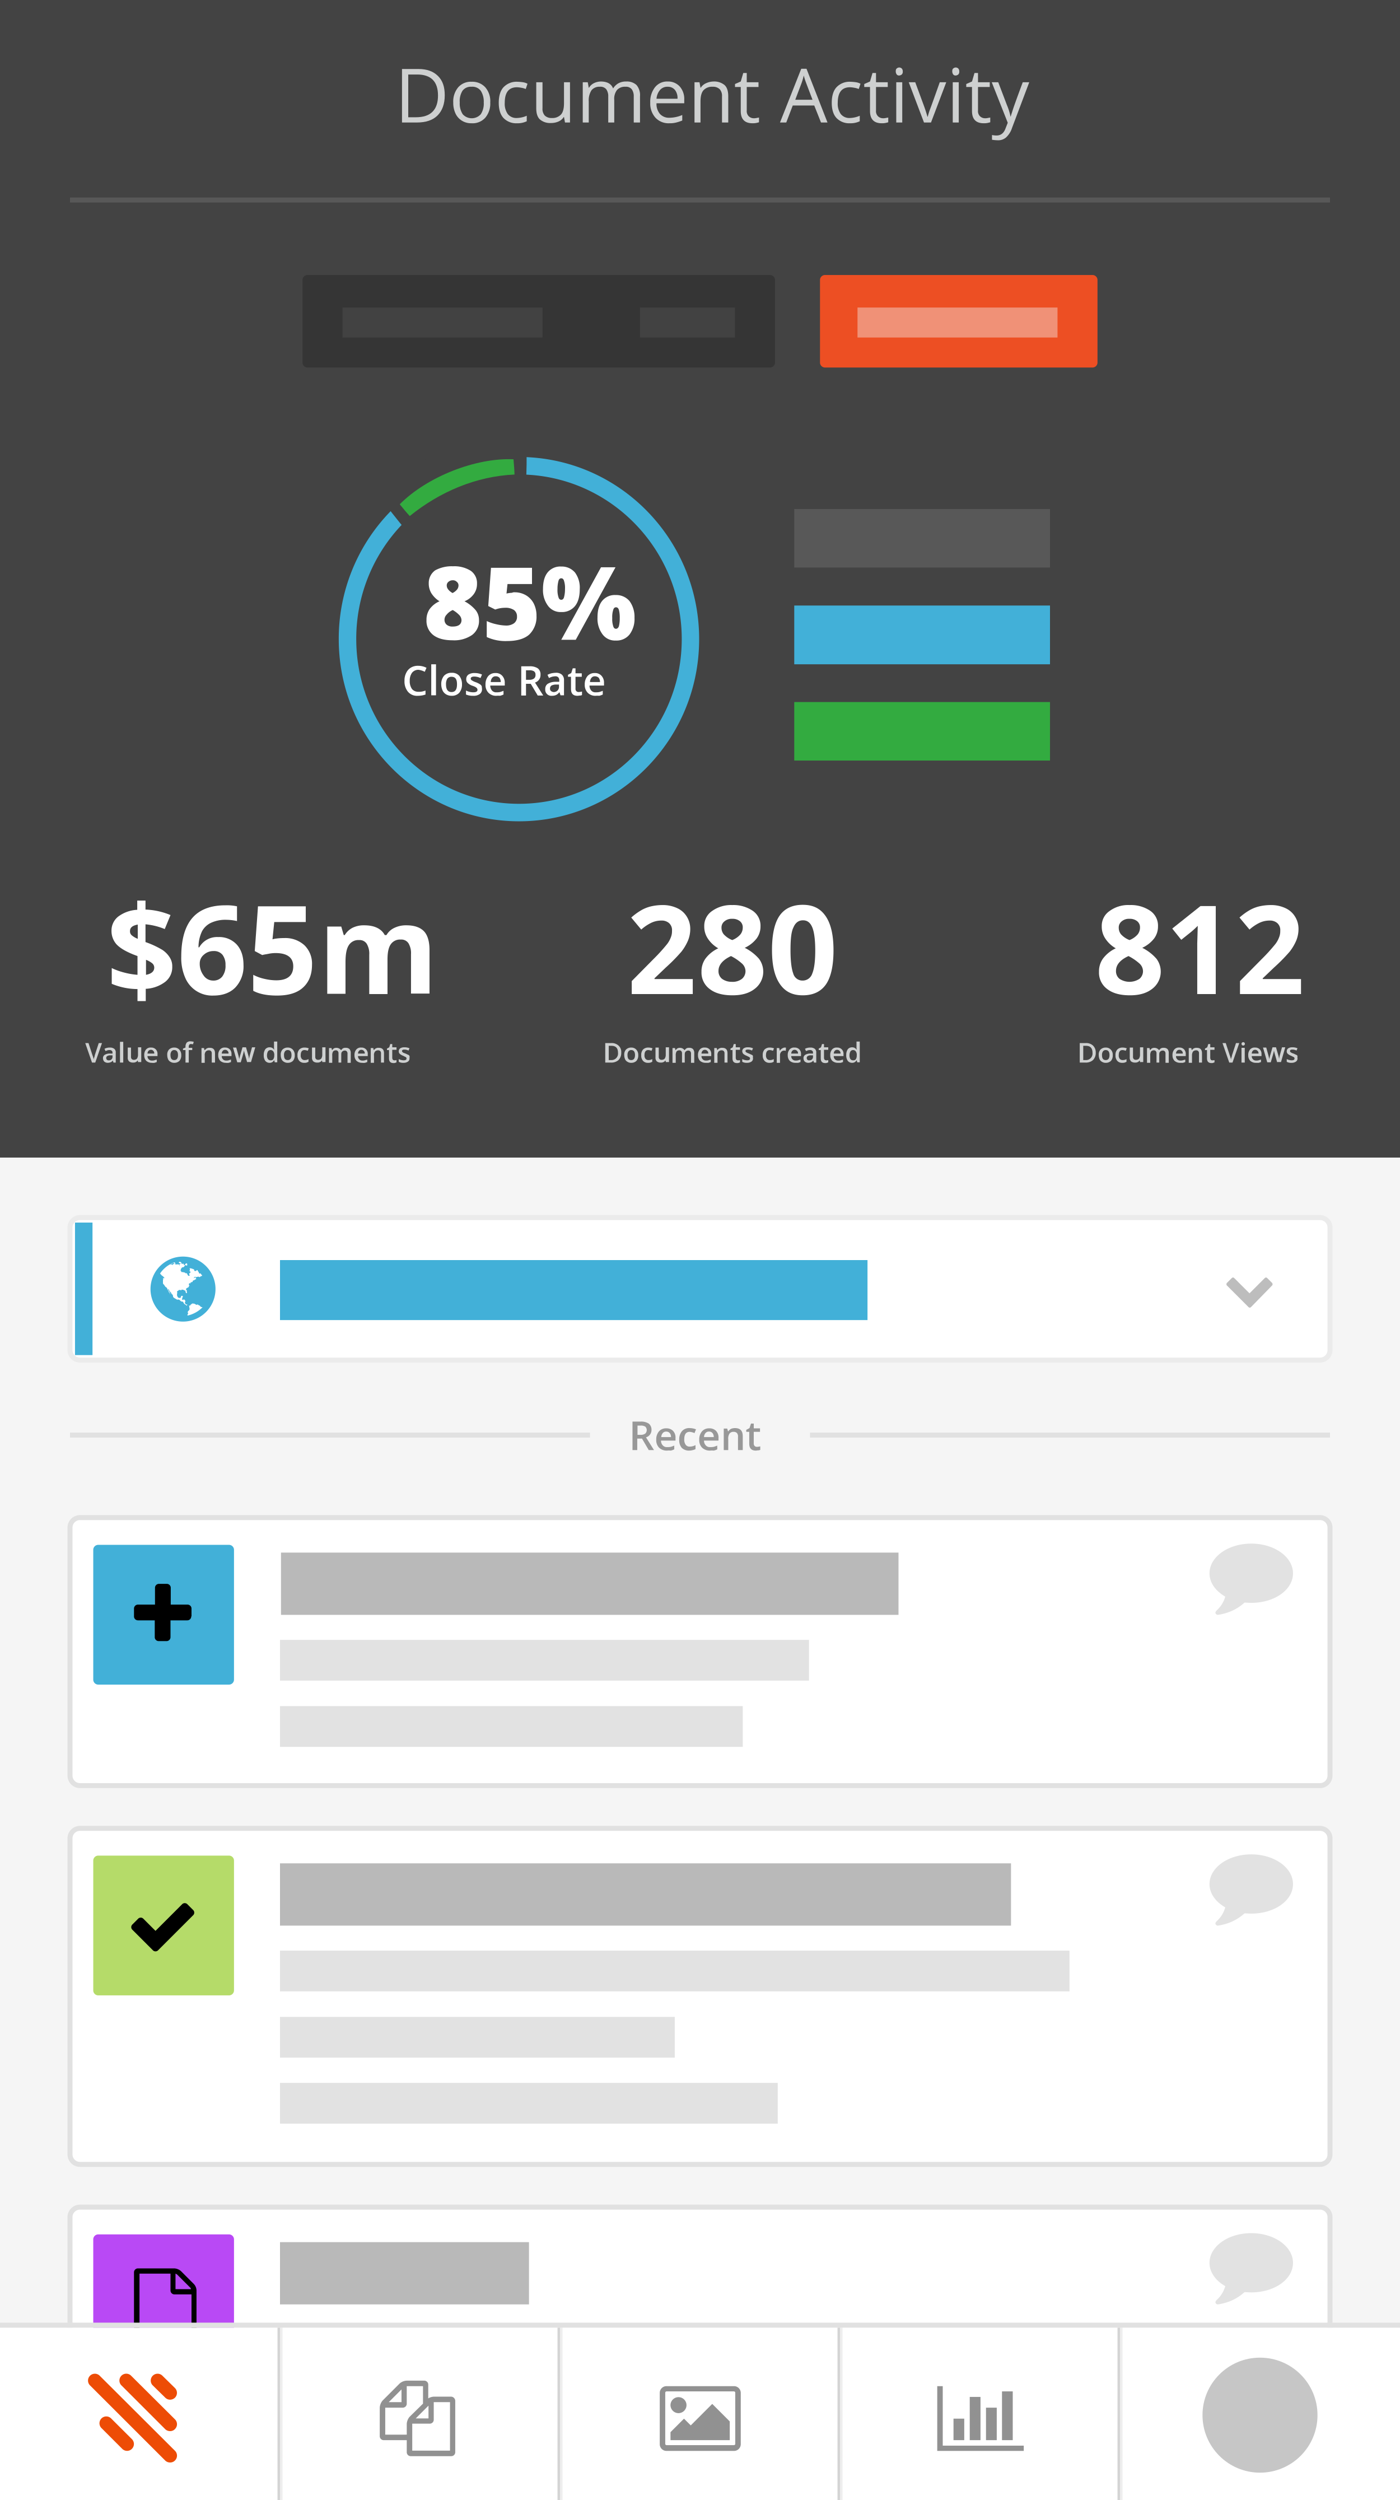 <svg id="Tablet" xmlns="http://www.w3.org/2000/svg" viewBox="0 0 560 1000"><rect x="0" y="0" width="560" height="1000" fill="#333333" stroke="none"/><defs><style>.cls-1{fill:#f5f5f5;}.cls-2{fill:#989898;}.cls-3{fill:#e1e1e1;}.cls-4{fill:#fff;}.cls-5{fill:#42b0d8;}.cls-6{fill:#b9b9b9;}.cls-7{fill:#e2e2e2;}.cls-8{fill:#b5db69;}.cls-9{fill:#b949f5;}.cls-10{fill:#ebebeb;}.cls-11{fill:#bdbdbd;}.cls-12{fill:#434343;}.cls-13{fill:#33ab40;}.cls-14{fill:#585858;}.cls-15{fill:#ced0d0;}.cls-16{fill:#ed4f23;}.cls-17{opacity:0.4;isolation:isolate;}.cls-18{fill:#f4f5f5;}.cls-19{fill:#353535;}.cls-20{fill:#424242;}.cls-21{fill:#c6c6c6;}.cls-22{fill:#d4d4d4;}.cls-23{fill:#eee;}.cls-24{fill:#919191;}.cls-25{fill:#ed4c06;}</style></defs><title>Artboard 1</title><rect class="cls-1" y="460" width="560" height="540"/><path class="cls-2" d="M254.9,575.4V580H253V568.6h3.2a5.71,5.71,0,0,1,3.3.8,3.1,3.1,0,0,1,1.1,2.5,3.05,3.05,0,0,1-2.2,3l3.2,5.1h-2.1l-2.7-4.6h-1.9Zm0-1.5h1.3a3.09,3.09,0,0,0,1.9-.5,1.93,1.93,0,0,0,0-2.8,3.36,3.36,0,0,0-1.9-.4H255v3.7Z"/><path class="cls-2" d="M266.8,580.2a4.38,4.38,0,0,1-3.2-1.2,4.32,4.32,0,0,1-1.1-3.2,4.86,4.86,0,0,1,1.1-3.3,3.7,3.7,0,0,1,2.9-1.2,3.62,3.62,0,0,1,2.7,1,3.8,3.8,0,0,1,1,2.9v1h-5.8a2.74,2.74,0,0,0,.7,1.9,2.14,2.14,0,0,0,1.8.7,6.15,6.15,0,0,0,1.4-.1,12.12,12.12,0,0,0,1.4-.5v1.5a5.78,5.78,0,0,1-1.4.5A7.44,7.44,0,0,0,266.8,580.2Zm-.3-7.6a1.68,1.68,0,0,0-1.4.6,2.58,2.58,0,0,0-.6,1.6h3.9a2.35,2.35,0,0,0-.5-1.6A1.82,1.82,0,0,0,266.5,572.6Z"/><path class="cls-2" d="M275.7,580.2a4.08,4.08,0,0,1-3-1.1,4.66,4.66,0,0,1-1-3.3,5,5,0,0,1,1.1-3.4,3.85,3.85,0,0,1,3.1-1.2,7,7,0,0,1,2.5.5l-.6,1.5a5.94,5.94,0,0,0-1.9-.5c-1.5,0-2.2,1-2.2,3a3.4,3.4,0,0,0,.6,2.2,1.86,1.86,0,0,0,1.6.7,4.65,4.65,0,0,0,2.3-.6v1.6a3.58,3.58,0,0,1-1.1.4A5.22,5.22,0,0,1,275.7,580.2Z"/><path class="cls-2" d="M284,580.2a4.38,4.38,0,0,1-3.2-1.2,4.32,4.32,0,0,1-1.1-3.2,4.86,4.86,0,0,1,1.1-3.3,3.7,3.7,0,0,1,2.9-1.2,3.62,3.62,0,0,1,2.7,1,3.8,3.8,0,0,1,1,2.9v1h-5.8a2.74,2.74,0,0,0,.7,1.9,2.14,2.14,0,0,0,1.8.7,6.15,6.15,0,0,0,1.4-.1,12.12,12.12,0,0,0,1.4-.5v1.5a5.78,5.78,0,0,1-1.4.5A7.49,7.49,0,0,0,284,580.2Zm-.4-7.6a1.68,1.68,0,0,0-1.4.6,2.58,2.58,0,0,0-.6,1.6h3.9a2.35,2.35,0,0,0-.5-1.6A1.68,1.68,0,0,0,283.6,572.6Z"/><path class="cls-2" d="M297,580h-1.8v-5.3a2.08,2.08,0,0,0-.4-1.5,1.73,1.73,0,0,0-1.3-.5,1.94,1.94,0,0,0-1.7.7,3.57,3.57,0,0,0-.5,2.3V580h-1.8v-8.6h1.4l.3,1.1h.1a3.57,3.57,0,0,1,1.1-1,4.15,4.15,0,0,1,1.6-.3c2.1,0,3.1,1.1,3.1,3.2V580Z"/><path class="cls-2" d="M302.8,578.7a5.85,5.85,0,0,0,1.3-.2v1.4a1.88,1.88,0,0,1-.8.2c-.3,0-.7.1-1,.1-1.7,0-2.6-.9-2.6-2.8v-4.7h-1.2v-.8l1.3-.7.6-1.8h1.1v1.9H304v1.4h-2.5v4.6a1.49,1.49,0,0,0,.3,1A1.28,1.28,0,0,0,302.8,578.7Z"/><rect class="cls-3" x="28" y="573" width="208" height="2"/><g id="Rectangle_13_copy" data-name="Rectangle 13 copy"><rect class="cls-3" x="324" y="573" width="208" height="2"/></g><g id="Rounded_Rectangle_4" data-name="Rounded Rectangle 4"><path class="cls-4" d="M32,607H528a4,4,0,0,1,4,4v99.2a4,4,0,0,1-4,4H32a4,4,0,0,1-4-4V611A4,4,0,0,1,32,607Z"/><path class="cls-3" d="M528,715.2H32a5,5,0,0,1-5-5V611a5,5,0,0,1,5-5H528a5,5,0,0,1,5,5v99.2A5,5,0,0,1,528,715.2ZM32,608a3,3,0,0,0-3,3v99.2a3,3,0,0,0,3,3H528a3,3,0,0,0,3-3V611a3,3,0,0,0-3-3Z"/></g><g id="Rounded_Rectangle_5" data-name="Rounded Rectangle 5"><path class="cls-5" d="M39.3,617.9H91.6a2,2,0,0,1,2,2v51.9a2,2,0,0,1-2,2H39.3a2,2,0,0,1-2-2V619.9A2,2,0,0,1,39.3,617.9Z"/></g><path class="cls-6" d="M112.4,621h247v24.9h-247Z"/><g id="Rectangle_11_copy_6" data-name="Rectangle 11 copy 6"><path class="cls-7" d="M112,682.4H297.1v16.3H112Z"/></g><g id="Rectangle_11_copy_7" data-name="Rectangle 11 copy 7"><path class="cls-7" d="M112,655.9H323.6v16.3H112Z"/></g><path class="cls-7" d="M500.5,641.1c-.9,0-1.8-.1-2.7-.1a19.25,19.25,0,0,1-8.6,4.5,15.53,15.53,0,0,1-2.1.4,1,1,0,0,1-.9-.7h0c-.1-.5.2-.7.5-1.1a11.54,11.54,0,0,0,3.4-5.5c-3.8-2.2-6.3-5.5-6.3-9.3,0-6.6,7.5-11.9,16.7-11.9s16.7,5.3,16.7,11.9S509.8,641.1,500.5,641.1Z"/><path d="M76.5,646.5a1.58,1.58,0,0,1-1.6,1.6H68.2v6.7a1.58,1.58,0,0,1-1.6,1.6H63.5a1.58,1.58,0,0,1-1.6-1.6v-6.7H55.2a1.58,1.58,0,0,1-1.6-1.6v-3.1a1.58,1.58,0,0,1,1.6-1.6H62v-6.7a1.58,1.58,0,0,1,1.6-1.6h3.1a1.58,1.58,0,0,1,1.6,1.6v6.7H75a1.58,1.58,0,0,1,1.6,1.6v3.1Z"/><g id="Rounded_Rectangle_4-2" data-name="Rounded Rectangle 4-2"><path class="cls-4" d="M32,731.3H528a4,4,0,0,1,4,4V861.7a4,4,0,0,1-4,4H32a4,4,0,0,1-4-4V735.3A4,4,0,0,1,32,731.3Z"/><path class="cls-3" d="M528,866.7H32a5,5,0,0,1-5-5V735.3a5,5,0,0,1,5-5H528a5,5,0,0,1,5,5V861.7A5,5,0,0,1,528,866.7ZM32,732.3a3,3,0,0,0-3,3V861.7a3,3,0,0,0,3,3H528a3,3,0,0,0,3-3V735.3a3,3,0,0,0-3-3Z"/></g><g id="Rounded_Rectangle_5-2" data-name="Rounded Rectangle 5-2"><path class="cls-8" d="M39.3,742.2H91.6a2,2,0,0,1,2,2v51.9a2,2,0,0,1-2,2H39.3a2,2,0,0,1-2-2V744.2A2,2,0,0,1,39.3,742.2Z"/></g><path class="cls-6" d="M112,745.3H404.4v24.9H112Z"/><g id="Rectangle_11_copy" data-name="Rectangle 11 copy"><path class="cls-7" d="M112,780.2H427.8v16.3H112Z"/></g><g id="Rectangle_11_copy_4" data-name="Rectangle 11 copy 4"><path class="cls-7" d="M112,833.1H311.1v16.3H112Z"/></g><g id="Rectangle_11_copy_2" data-name="Rectangle 11 copy 2"><path class="cls-7" d="M112,806.7H269.9V823H112Z"/></g><path class="cls-7" d="M500.5,765.4c-.9,0-1.8-.1-2.7-.1a19.25,19.25,0,0,1-8.6,4.5,15.53,15.53,0,0,1-2.1.4,1,1,0,0,1-.9-.7h0c-.1-.5.2-.7.5-1.1a11.54,11.54,0,0,0,3.4-5.5c-3.8-2.2-6.3-5.5-6.3-9.3,0-6.6,7.5-11.9,16.7-11.9s16.7,5.3,16.7,11.9S509.8,765.4,500.5,765.4Z"/><path d="M77.2,766.1,65.5,777.8,63.3,780a1.46,1.46,0,0,1-2.2,0l-2.2-2.2L53,771.9a1.46,1.46,0,0,1,0-2.2l2.2-2.2a1.46,1.46,0,0,1,2.2,0l4.8,4.8,10.6-10.6a1.46,1.46,0,0,1,2.2,0l2.2,2.2a1.46,1.46,0,0,1,0,2.2Z"/><g id="Rounded_Rectangle_4-3" data-name="Rounded Rectangle 4-3"><path class="cls-4" d="M32,882.8H528a4,4,0,0,1,4,4V986a4,4,0,0,1-4,4H32a4,4,0,0,1-4-4V886.8A4,4,0,0,1,32,882.8Z"/><path class="cls-3" d="M528,991H32a5,5,0,0,1-5-5V886.8a5,5,0,0,1,5-5H528a5,5,0,0,1,5,5V986A5,5,0,0,1,528,991ZM32,883.8a3,3,0,0,0-3,3V986a3,3,0,0,0,3,3H528a3,3,0,0,0,3-3V886.8a3,3,0,0,0-3-3Z"/></g><g id="Rounded_Rectangle_5-3" data-name="Rounded Rectangle 5-3"><path class="cls-9" d="M39.3,893.7H91.6a2,2,0,0,1,2,2v51.9a2,2,0,0,1-2,2H39.3a2,2,0,0,1-2-2V895.7A2,2,0,0,1,39.3,893.7Z"/></g><path class="cls-6" d="M112,896.8h99.6v24.9H112Z"/><g id="Rectangle_11_copy_8" data-name="Rectangle 11 copy 8"><path class="cls-7" d="M112,958.1H311.1v16.3H112Z"/></g><g id="Rectangle_11_copy_9" data-name="Rectangle 11 copy 9"><path class="cls-7" d="M112,931.7H383.4V948H112Z"/></g><path class="cls-7" d="M500.5,916.9c-.9,0-1.8-.1-2.7-.1a19.25,19.25,0,0,1-8.6,4.5,15.53,15.53,0,0,1-2.1.4,1,1,0,0,1-.9-.7h0c-.1-.5.2-.7.5-1.1a11.54,11.54,0,0,0,3.4-5.5c-3.8-2.2-6.3-5.5-6.3-9.3,0-6.6,7.5-11.9,16.7-11.9s16.7,5.3,16.7,11.9S509.8,916.9,500.5,916.9Z"/><path d="M78.6,916.1v18.7a1.58,1.58,0,0,1-1.6,1.6H55.2a1.58,1.58,0,0,1-1.6-1.6V908.9a1.58,1.58,0,0,1,1.6-1.6H69.7a4.36,4.36,0,0,1,2.7,1.1l5.1,5.1A3.88,3.88,0,0,1,78.6,916.1Zm-2.1,1.6H69.8a1.58,1.58,0,0,1-1.6-1.6v-6.7H55.8v24.9H76.6V917.7Zm-6.2-2.1h6.1c-.1-.3-.2-.6-.4-.7l-5.1-5.1a2.15,2.15,0,0,0-.7-.4v6.2Z"/><g id="Background"><path class="cls-4" d="M32,487H528a4,4,0,0,1,4,4v49a4,4,0,0,1-4,4H32a4,4,0,0,1-4-4V491A4,4,0,0,1,32,487Z"/><path class="cls-10" d="M528,545H32a5,5,0,0,1-5-5V491a5,5,0,0,1,5-5H528a5,5,0,0,1,5,5v49A5,5,0,0,1,528,545ZM32,488a3,3,0,0,0-3,3v49a3,3,0,0,0,3,3H528a3,3,0,0,0,3-3V491a3,3,0,0,0-3-3Z"/></g><rect class="cls-5" x="30" y="489" width="7" height="53"/><g id="text"><rect class="cls-5" x="112" y="504" width="235" height="24"/></g><path class="cls-5" d="M86.2,515.5a13,13,0,1,1-13-12.9A13,13,0,0,1,86.2,515.5Zm-8.7-3.9c.1,0,.2-.3.2-.4a1.38,1.38,0,0,1,.4-.3,2.92,2.92,0,0,1,.9-.2.8.8,0,0,1,.9.2c-.1-.1.4-.4.4-.4.2-.1.4-.1.5-.2v-.4c-.3,0-.4-.2-.4-.5a.1.1,0,0,1-.1.1c0-.3-.3-.1-.4-.1-.4-.1-.3-.4-.5-.7s-.3-.2-.3-.4-.1-.3-.3-.3-.3.4-.3.3c-.2-.1-.2,0-.3.1s-.2,0-.3.1c.3-.1-.1-.3-.3-.2.2-.1.1-.3,0-.4h.1c0-.2-.5-.3-.7-.4s-1-.3-1.1-.2.1.5.1.6-.2.3-.2.4c0,.3.5.2.4.6-.1.2-.4.3-.5.5a.48.48,0,0,0,.2.6c.1.1-.2.3-.3.3-.3.1-.5-.3-.6-.5s-.1-.4-.3-.5-.4-.1-.5,0c-.1-.3-.5-.4-.7-.4a3.08,3.08,0,0,0-1-.1c.1,0,0-.5-.3-.5a1.09,1.09,0,0,0,.1-.5.76.76,0,0,1,.2-.4c0-.1.4-.5.3-.5a1.08,1.08,0,0,0,.8-.2c.2-.2.2-.4.4-.6s.5.1.7.1.3-.4.1-.5c.2,0,0-.4-.1-.4s-.7.1-.4.2c-.1,0-.5.8-.7.4-.1-.1-.1-.4-.3-.5s-.2.2-.3.3c.1-.2-.5-.4-.6-.4.3-.2.1-.4-.1-.5s-.6-.2-.7,0c-.3.4.3.4.5.5s.3.2.1.2-.4.1-.4.2.1.3,0,.5c-.2-.2-.2-.4-.3-.6.2.2-.6.1-.6.1-.3,0-.7.2-.8-.1,0-.1,0-.5.1-.4a1.38,1.38,0,0,1-.4-.3,7.74,7.74,0,0,0-1.6.7h.2c.1-.1.3-.1.4-.2s.5-.3.7-.1l.1-.1c.1.1.2.3.3.4-.1-.1-.4,0-.5,0a.76.76,0,0,0-.4.2.37.37,0,0,1,.1.3,1,1,0,0,0-.7-.4H68a11.83,11.83,0,0,0-4,3.7c.1.1.1.1.2.1s0,.5.3.3a.37.37,0,0,1,.1.3s.7.4.7.5.3.2.4.4-.1.3-.2.3-.3-.3-.3-.2,0,.5.2.5c-.3,0-.2,1.1-.2,1.3h0c-.1.2.1,1,.5.9-.2,0,.4.8.5.9s.5.3.6.5.2.6.4.8c-.1.2.4.4.3.7h-.1c.1.2.4.2.5.5.1.1,0,.5.2.4a1.78,1.78,0,0,0-.4-1c-.1-.2-.2-.3-.3-.5s-.1-.3-.2-.5a1.47,1.47,0,0,1,.4.2c-.1.3.5.9.7,1.1s.4.6.2.6c.2,0,.5.3.6.5s.1.6.2.8.6.5.8.6a4.35,4.35,0,0,0,.7.4c.4.1.4,0,.7,0s.5.4.8.6.7.3.9.2c-.1,0,.4.7.4.8.2.2.4.3.6.5.1,0,.1-.1.1-.2-.1.2.3.5.4.5s.2-.4.2-.5c-.3.2-.6,0-.8-.3,0-.1-.3-.6-.1-.6s.1-.3.1-.5-.3-.4-.4-.6a.28.28,0,0,1-.5,0c0,.1-.1.1-.1.2h-.3c0-.2.1-.5.1-.7s.6-.9-.1-.9c-.3,0-.4.1-.4.3s-.1.4-.3.5a1.06,1.06,0,0,1-.8-.1,1.61,1.61,0,0,1-.5-1.1c0-.5.2-.9,0-1.3.1-.1.2-.3.3-.3s.2.1.3-.2a.1.1,0,0,1-.1-.1c.3.1.7-.2.9,0a.3.3,0,0,0,.4,0c0-.1-.1-.3-.1-.4.1.3.2.3.5.2.1.1.4.1.6.2s.2.3.4.1c.1.2.2.2.2.4s.2.7.3.7c.4.2.3-.4.2-.6V516c-.5-.1-.3-.5,0-.8a3.29,3.29,0,0,0,.6-.3.71.71,0,0,0,.3-.6.22.22,0,0,0,.2-.2c-.1,0-.3-.2-.3-.2a.19.19,0,0,0,0-.3c.2-.1.1-.3.3-.4.2.3.6,0,.4-.2.2-.2.6-.1.7-.3.3.1.1-.3.2-.4s.3-.2.5-.2c0,0,.4-.2.3-.3.3,0,.9-.3.4-.5.1-.2-.2-.2-.3-.3h.4c.2-.2.1-.2-.1-.3s-.5.1-.7.2C77.7,511.4,77.6,511.6,77.5,511.6ZM81,522.9a.6.6,0,0,0-.4-.1c-.1-.1-.2-.1-.4-.1,0-.3-.3-.5-.6-.6s-.4-.4-.7-.3c0,0-.4.1-.3.2a1.28,1.28,0,0,0-.6-.4c-.3-.1-.5-.4-.7-.1a.75.75,0,0,0-.1.5c-.2-.2.2-.4,0-.6s-.6.2-.7.3-.2.1-.3.2-.1.3-.2.4c-.1-.1-.3-.1-.4-.2.1.4.1.8.2,1.2a.83.83,0,0,1-.2.8c-.2.2-.5.4-.5.7s0,.4.2.4c0,.3-.3.4-.3.7v.3A12.17,12.17,0,0,0,81,522.9Z"/><path class="cls-11" d="M500.4,522.8a.67.67,0,0,1-1,0l-8.6-8.6a.78.78,0,0,1,0-1.1l1.9-1.9a.67.67,0,0,1,1,0l6.1,6.1,6.1-6.1a.67.67,0,0,1,1,0l1.9,1.9a.78.78,0,0,1,0,1.1Z"/><rect class="cls-12" y="-3" width="560" height="466"/><path class="cls-5" d="M207.6,328.5c-39.76,0-72.1-32.7-72.1-72.9a73,73,0,0,1,20.06-50.41,72,72,0,0,1,52-22.4c1.34,0,2.73,0,4.17.11,38.06,2.21,67.93,34.15,67.93,72.69C279.7,295.8,247.36,328.5,207.6,328.5Zm0-138.7a65,65,0,0,0-47,20.21A66.08,66.08,0,0,0,142.5,255.6c0,36.34,29.2,65.9,65.1,65.9s65.1-29.56,65.1-65.9c0-34.84-27-63.7-61.4-65.71C210.07,189.8,208.87,189.8,207.6,189.8Z"/><g id="Shape_2_copy" data-name="Shape 2 copy"><path class="cls-12" d="M164.8,215c-2.9-3.5-7.1-8.5-10.7-13.4,8.4-20.3,36.3-29.6,56.5-21.8.2,9.8-.3,11.2-.2,18.1C191,194.4,175.1,201.1,164.8,215Z"/></g><path class="cls-13" d="M163.9,206.4c-1.4-1.5-2.7-3.1-4-4.7,10.9-11,30.4-18.7,45.5-18,.3,4.2.3,2.9.4,6.1C190.4,190.5,175.9,196.7,163.9,206.4Z"/><path class="cls-4" d="M181.2,226.5a12.23,12.23,0,0,1,7.1,1.8,6,6,0,0,1,2.5,5.2,6.76,6.76,0,0,1-1.2,4,8.49,8.49,0,0,1-3.8,3,14.69,14.69,0,0,1,4.5,3.6,6.31,6.31,0,0,1,1.3,3.9,7,7,0,0,1-2.8,6,12.57,12.57,0,0,1-7.7,2.1q-5.1,0-7.8-2.1a7.15,7.15,0,0,1-2.7-6,7.5,7.5,0,0,1,1.2-4.3,9.58,9.58,0,0,1,4-3.2,10.35,10.35,0,0,1-3.3-3.3,7.56,7.56,0,0,1-1-3.9,6.22,6.22,0,0,1,2.6-5.2A13.81,13.81,0,0,1,181.2,226.5Zm-3.4,21.4a2.52,2.52,0,0,0,.9,2,3.61,3.61,0,0,0,2.4.7c2.3,0,3.5-.9,3.5-2.6a3.15,3.15,0,0,0-.8-1.9,11.45,11.45,0,0,0-2.7-2.1,6.54,6.54,0,0,0-2.5,1.9A2.87,2.87,0,0,0,177.8,247.9Zm3.3-15.8a2.52,2.52,0,0,0-1.7.6,1.8,1.8,0,0,0-.7,1.5c0,1.1.8,2.1,2.3,3a5.21,5.21,0,0,0,1.9-1.5,2.69,2.69,0,0,0,.5-1.5,1.8,1.8,0,0,0-.7-1.5A2.11,2.11,0,0,0,181.1,232.1Z"/><path class="cls-4" d="M205.9,236.9a8.92,8.92,0,0,1,4.5,1.2,8.22,8.22,0,0,1,3.1,3.3,10.73,10.73,0,0,1,1.1,4.9,9.86,9.86,0,0,1-2.9,7.5c-1.9,1.7-4.9,2.6-8.8,2.6a17.88,17.88,0,0,1-8.2-1.6v-6.4a17.81,17.81,0,0,0,3.9,1.3,19,19,0,0,0,3.7.5,5.39,5.39,0,0,0,3.3-.9,3.16,3.16,0,0,0,1.2-2.7,3.09,3.09,0,0,0-1.2-2.6,6,6,0,0,0-3.6-.9,11.51,11.51,0,0,0-3.9.7l-2.8-1.4,1.1-15.3h16.4v6.5H203l-.4,3.8a12.22,12.22,0,0,1,2.2-.3A2,2,0,0,1,205.9,236.9Z"/><path class="cls-4" d="M231.9,235.6c0,2.9-.6,5.2-1.9,6.8a6.64,6.64,0,0,1-5.5,2.4,6.19,6.19,0,0,1-5.3-2.5,10.49,10.49,0,0,1-2-6.7c0-2.9.6-5.1,1.9-6.7a6.5,6.5,0,0,1,5.4-2.3A6.91,6.91,0,0,1,230,229,10.17,10.17,0,0,1,231.9,235.6Zm-8.9,0a9.15,9.15,0,0,0,.4,3.3c.2.7.6,1,1.1,1s.9-.3,1.1-1a12.18,12.18,0,0,0,.4-3.3,9.15,9.15,0,0,0-.4-3.3c-.2-.7-.6-1-1.1-1s-.9.3-1.1,1A12.18,12.18,0,0,0,223,235.6Zm23.2-8.7-15.9,29h-5.8l15.9-29Zm7.6,20.2a10.29,10.29,0,0,1-2,6.7,6.64,6.64,0,0,1-5.5,2.4,6.19,6.19,0,0,1-5.3-2.5,10.49,10.49,0,0,1-2-6.7c0-2.9.6-5.1,1.9-6.7a6.5,6.5,0,0,1,5.4-2.3,6.91,6.91,0,0,1,5.5,2.4A10.68,10.68,0,0,1,253.8,247.1Zm-8.9.1a9.15,9.15,0,0,0,.4,3.3c.2.7.6,1,1.1,1s1-.4,1.2-1.2a13,13,0,0,0,.3-3.1,12.39,12.39,0,0,0-.3-3.1q-.3-1.2-1.2-1.2c-.5,0-.9.3-1.1,1A9.15,9.15,0,0,0,244.9,247.2Z"/><path class="cls-4" d="M167.4,267.9a3.22,3.22,0,0,0-2.6,1.2,5.27,5.27,0,0,0-.9,3.2,5.39,5.39,0,0,0,.9,3.3,3.31,3.31,0,0,0,2.6,1.1,6.15,6.15,0,0,0,1.4-.1,10.26,10.26,0,0,0,1.4-.4v1.6a9.59,9.59,0,0,1-3.1.5,4.72,4.72,0,0,1-3.9-1.6,6.45,6.45,0,0,1-1.4-4.4,6.57,6.57,0,0,1,.7-3.2,4.84,4.84,0,0,1,1.9-2.1,5.43,5.43,0,0,1,2.9-.7,7.31,7.31,0,0,1,3.3.8l-.7,1.6a7.85,7.85,0,0,0-2.5-.8Z"/><path class="cls-4" d="M174.4,278.1h-1.9V265.7h1.9Z"/><path class="cls-4" d="M184.8,273.7a5.14,5.14,0,0,1-1.1,3.4,4,4,0,0,1-3.1,1.2,4.28,4.28,0,0,1-2.2-.6,3.64,3.64,0,0,1-1.4-1.6,6,6,0,0,1-.5-2.4,5.14,5.14,0,0,1,1.1-3.4,4,4,0,0,1,3.1-1.2,3.77,3.77,0,0,1,3,1.2A5.33,5.33,0,0,1,184.8,273.7Zm-6.4,0c0,2,.7,3.1,2.2,3.1s2.2-1,2.2-3.1-.7-3-2.2-3a2,2,0,0,0-1.7.8A4.2,4.2,0,0,0,178.4,273.7Z"/><path class="cls-4" d="M192.8,275.6a2.38,2.38,0,0,1-.9,2,4.15,4.15,0,0,1-2.7.7,7,7,0,0,1-2.8-.5v-1.6a6.48,6.48,0,0,0,2.9.7c1.1,0,1.7-.3,1.7-1a1.42,1.42,0,0,0-.2-.6,3.81,3.81,0,0,0-.6-.5,7.26,7.26,0,0,0-1.2-.5,4.92,4.92,0,0,1-2-1.2,2,2,0,0,1-.5-1.5,2.14,2.14,0,0,1,.9-1.8,4.4,4.4,0,0,1,2.5-.6,7.17,7.17,0,0,1,2.9.6l-.6,1.4a6,6,0,0,0-2.4-.6c-1,0-1.5.3-1.5.8a.75.75,0,0,0,.4.7,6.78,6.78,0,0,0,1.7.8,7.88,7.88,0,0,1,1.6.8,1.78,1.78,0,0,1,.7.8C192.7,274.8,192.8,275.2,192.8,275.6Z"/><path class="cls-4" d="M198.6,278.3a4.22,4.22,0,0,1-3.2-1.2,4.46,4.46,0,0,1-1.2-3.3,5.14,5.14,0,0,1,1.1-3.4,3.7,3.7,0,0,1,2.9-1.2,3.39,3.39,0,0,1,2.7,1.1,4,4,0,0,1,1,2.9v1h-5.8a3,3,0,0,0,.7,2,2.14,2.14,0,0,0,1.8.7,6.15,6.15,0,0,0,1.4-.1,12.13,12.13,0,0,0,1.4-.5v1.5a7.84,7.84,0,0,1-1.4.5A6.26,6.26,0,0,0,198.6,278.3Zm-.3-7.8a1.68,1.68,0,0,0-1.4.6,2.65,2.65,0,0,0-.6,1.7h4a2.86,2.86,0,0,0-.5-1.7A2,2,0,0,0,198.3,270.5Z"/><path class="cls-4" d="M210.4,273.5v4.7h-1.9V266.5h3.3a5.71,5.71,0,0,1,3.3.8,3,3,0,0,1,1.1,2.6A3.09,3.09,0,0,1,214,273l3.3,5.2h-2.2l-2.8-4.7Zm0-1.6h1.3a3.09,3.09,0,0,0,1.9-.5,1.75,1.75,0,0,0,.6-1.5,1.56,1.56,0,0,0-.6-1.4,3.36,3.36,0,0,0-1.9-.4h-1.3Z"/><path class="cls-4" d="M224.2,278.1l-.4-1.2h-.1a3.34,3.34,0,0,1-1.3,1.1,3.81,3.81,0,0,1-1.6.3,2.44,2.44,0,0,1-2.7-2.7,2.39,2.39,0,0,1,1-2.1,6.07,6.07,0,0,1,3.1-.8h1.5v-.5a1.7,1.7,0,0,0-.4-1.3,1.59,1.59,0,0,0-1.2-.4,5.85,5.85,0,0,0-1.3.2,6.12,6.12,0,0,0-1.2.5l-.6-1.3a7.58,7.58,0,0,1,1.6-.6,10,10,0,0,1,1.6-.2,3.56,3.56,0,0,1,2.5.7,2.87,2.87,0,0,1,.9,2.3v6Zm-2.8-1.3a2.06,2.06,0,0,0,2.2-2.2v-.8h-1.1a4.14,4.14,0,0,0-1.9.4,1.43,1.43,0,0,0-.6,1.2,1.22,1.22,0,0,0,.3.9A1.88,1.88,0,0,0,221.4,276.8Z"/><path class="cls-4" d="M231.4,276.8a6.75,6.75,0,0,0,1.4-.2V278a1.88,1.88,0,0,1-.8.2c-.3,0-.7.1-1,.1-1.8,0-2.6-.9-2.6-2.8v-4.8h-1.2v-.8l1.3-.7.6-1.9h1.1v2h2.5v1.4h-2.5v4.7a1.33,1.33,0,0,0,.3,1A1.27,1.27,0,0,0,231.4,276.8Z"/><path class="cls-4" d="M238.3,278.3a4.22,4.22,0,0,1-3.2-1.2,4.46,4.46,0,0,1-1.2-3.3,5.14,5.14,0,0,1,1.1-3.4,3.7,3.7,0,0,1,2.9-1.2,3.39,3.39,0,0,1,2.7,1.1,4,4,0,0,1,1,2.9v1h-5.8a3,3,0,0,0,.7,2,2.14,2.14,0,0,0,1.8.7,6.15,6.15,0,0,0,1.4-.1,12.13,12.13,0,0,0,1.4-.5v1.5a7.84,7.84,0,0,1-1.4.5A6.39,6.39,0,0,0,238.3,278.3Zm-.3-7.8a1.68,1.68,0,0,0-1.4.6,2.65,2.65,0,0,0-.6,1.7h4a2.86,2.86,0,0,0-.5-1.7A2.2,2.2,0,0,0,238,270.5Z"/><path class="cls-14" d="M317.7,203.6H420V227H317.7Z"/><g id="Rectangle_4_copy" data-name="Rectangle 4 copy"><path class="cls-5" d="M317.7,242.2H420v23.5H317.7Z"/></g><g id="Rectangle_4_copy_2" data-name="Rectangle 4 copy 2"><path class="cls-13" d="M317.7,280.8H420v23.4H317.7Z"/></g><path class="cls-4" d="M68.9,386.6a7.41,7.41,0,0,1-2.8,6.1,13.89,13.89,0,0,1-7.8,2.8v4.9H55v-4.8a27,27,0,0,1-10.3-2.1v-6.3a26.31,26.31,0,0,0,5,1.8,29.37,29.37,0,0,0,5.3.9v-7.5l-1.6-.6c-3.2-1.3-5.4-2.6-6.8-4.1a8,8,0,0,1-2-5.4,7.1,7.1,0,0,1,2.7-5.7,13.76,13.76,0,0,1,7.6-2.7v-3.7h3.3v3.6a28.73,28.73,0,0,1,10,2.2l-2.3,5.6a26.33,26.33,0,0,0-7.7-1.9v7.1a36.46,36.46,0,0,1,6.7,3.1,10,10,0,0,1,2.9,2.9A6.48,6.48,0,0,1,68.9,386.6ZM52,372.4a2.06,2.06,0,0,0,.7,1.7,8.4,8.4,0,0,0,2.4,1.4v-5.7C53,370.2,52,371,52,372.4ZM61.7,387a2.29,2.29,0,0,0-.8-1.7,9.22,9.22,0,0,0-2.5-1.4v6C60.6,389.5,61.7,388.5,61.7,387Z"/><path class="cls-4" d="M72.5,382.7c0-7,1.5-12.1,4.4-15.5s7.4-5.1,13.2-5.1a19.46,19.46,0,0,1,4.7.4v5.9a20.07,20.07,0,0,0-4.2-.5,13.68,13.68,0,0,0-6.2,1.2,7.92,7.92,0,0,0-3.6,3.4,14.82,14.82,0,0,0-1.4,6.4h.3a8.19,8.19,0,0,1,7.6-4.1,9.5,9.5,0,0,1,7.4,3c1.8,2,2.7,4.7,2.7,8.2a12.27,12.27,0,0,1-3.2,8.9c-2.1,2.2-5.1,3.3-8.8,3.3a11.68,11.68,0,0,1-11.3-7.1A19.68,19.68,0,0,1,72.5,382.7Zm12.7,9.5a4.44,4.44,0,0,0,3.7-1.6,7,7,0,0,0,1.3-4.6,6.45,6.45,0,0,0-1.2-4.1,4.33,4.33,0,0,0-3.6-1.5,5.61,5.61,0,0,0-3.9,1.5,4.4,4.4,0,0,0-1.6,3.4,7.64,7.64,0,0,0,1.5,4.8A4.55,4.55,0,0,0,85.2,392.2Z"/><path class="cls-4" d="M113.7,375.2a11.3,11.3,0,0,1,8.1,2.9,10.25,10.25,0,0,1,3,7.8c0,3.9-1.2,6.9-3.6,9.1s-5.9,3.2-10.4,3.2c-3.9,0-7.1-.6-9.5-1.9v-6.4a17.5,17.5,0,0,0,4.4,1.6,21,21,0,0,0,4.8.6c4.5,0,6.8-1.9,6.8-5.6,0-3.5-2.4-5.3-7.1-5.3a14.07,14.07,0,0,0-2.8.3c-1,.2-1.9.3-2.5.5l-3-1.6,1.3-17.9h19.1v6.3H109.7l-.7,6.9.8-.2A23.76,23.76,0,0,1,113.7,375.2Z"/><path class="cls-4" d="M155,397.6h-7.3V381.9a7.75,7.75,0,0,0-1-4.4,3.39,3.39,0,0,0-3.1-1.5,4.47,4.47,0,0,0-4.1,2.1c-.9,1.4-1.3,3.6-1.3,6.8v12.6h-7.3V370.6h5.6l1,3.4h.4a7.89,7.89,0,0,1,3.1-2.9,10.15,10.15,0,0,1,4.7-1c4,0,6.8,1.3,8.2,3.9h.7a7,7,0,0,1,3.2-2.9,10.58,10.58,0,0,1,4.8-1c3.1,0,5.4.8,6.9,2.3s2.3,4.1,2.3,7.5v17.5h-7.4V381.7a7.75,7.75,0,0,0-1-4.4,3.39,3.39,0,0,0-3.1-1.5,4.47,4.47,0,0,0-4,1.9c-.9,1.3-1.3,3.3-1.3,6.1v13.8Z"/><path class="cls-15" d="M39.5,417.2h1.3L38.1,425H36.8l-2.7-7.8h1.3l1.6,4.9a4.65,4.65,0,0,1,.3.9,4.5,4.5,0,0,1,.2.8,2.92,2.92,0,0,1,.2-.9,3.09,3.09,0,0,0,.2-.8Z"/><path class="cls-15" d="M45.4,425l-.3-.8h0a1.85,1.85,0,0,1-.9.7,3.59,3.59,0,0,1-1.1.2,2.17,2.17,0,0,1-1.4-.5,1.9,1.9,0,0,1-.5-1.3,1.51,1.51,0,0,1,.7-1.4,3.81,3.81,0,0,1,2.1-.5h1v-.3c0-.4-.1-.7-.3-.8a1.14,1.14,0,0,0-.8-.3,2.77,2.77,0,0,0-.9.1c-.3.1-.5.2-.8.3l-.4-.9a3.58,3.58,0,0,1,1.1-.4A4.1,4.1,0,0,1,44,419a2.65,2.65,0,0,1,1.7.5,1.75,1.75,0,0,1,.6,1.5v4h-.9Zm-1.9-.9a1.38,1.38,0,0,0,1.5-1.5v-.5h-.8a2.27,2.27,0,0,0-1.3.3.81.81,0,0,0-.4.8.85.85,0,0,0,.2.6A.91.91,0,0,0,43.5,424.1Z"/><path class="cls-15" d="M49.3,425H48v-8.3h1.3Z"/><path class="cls-15" d="M55.3,425l-.2-.8H55a1.34,1.34,0,0,1-.7.6,2,2,0,0,1-1.1.2,2.35,2.35,0,0,1-1.6-.5,2.07,2.07,0,0,1-.5-1.6V419h1.3v3.6a1.33,1.33,0,0,0,.3,1,1.22,1.22,0,0,0,.9.3,1.66,1.66,0,0,0,1.2-.5,2.83,2.83,0,0,0,.4-1.6v-2.9h1.3v5.9H55.3Z"/><path class="cls-15" d="M60.7,425.1a3.29,3.29,0,0,1-2.2-.8,3.11,3.11,0,0,1-.8-2.2,3.33,3.33,0,0,1,.7-2.3,2.32,2.32,0,0,1,2-.8,2.49,2.49,0,0,1,1.9.7,2.58,2.58,0,0,1,.7,2v.7H59a1.73,1.73,0,0,0,.5,1.3,1.66,1.66,0,0,0,1.2.5,3.4,3.4,0,0,0,1-.1c.3-.1.6-.2,1-.3v1l-.9.3A4,4,0,0,1,60.7,425.1Zm-.3-5.2a1.28,1.28,0,0,0-1,.4,1.82,1.82,0,0,0-.4,1.1h2.7a1.25,1.25,0,0,0-.4-1.1A1.1,1.1,0,0,0,60.4,419.9Z"/><path class="cls-15" d="M72.5,422a3.33,3.33,0,0,1-.7,2.3,2.86,2.86,0,0,1-2.1.8,2.6,2.6,0,0,1-1.5-.4,2.17,2.17,0,0,1-1-1.1,4.15,4.15,0,0,1-.3-1.6,2.92,2.92,0,0,1,.7-2.2,2.86,2.86,0,0,1,2.1-.8,2.63,2.63,0,0,1,2,.8A3.11,3.11,0,0,1,72.5,422Zm-4.3,0c0,1.4.5,2,1.5,2s1.5-.7,1.5-2-.5-2-1.5-2a1.29,1.29,0,0,0-1.1.5A2.41,2.41,0,0,0,68.2,422Z"/><path class="cls-15" d="M76.9,420H75.5v5H74.2v-5h-1v-.6l1-.4v-.4a2.54,2.54,0,0,1,.5-1.6,2.07,2.07,0,0,1,1.5-.5,5.85,5.85,0,0,1,1.3.2l-.3,1a2.77,2.77,0,0,0-.9-.1.6.6,0,0,0-.6.3,1.55,1.55,0,0,0-.2.8v.4h1.4Z"/><path class="cls-15" d="M86,425H84.7v-3.6a1.33,1.33,0,0,0-.3-1,1.22,1.22,0,0,0-.9-.3,1.66,1.66,0,0,0-1.2.5,2.2,2.2,0,0,0-.4,1.6v2.9H80.6v-5.9h1l.2.8H82a1.85,1.85,0,0,1,.8-.7,2,2,0,0,1,1.1-.2c1.4,0,2.1.7,2.1,2.2Z"/><path class="cls-15" d="M90.3,425.1a3.29,3.29,0,0,1-2.2-.8,3.11,3.11,0,0,1-.8-2.2,3.33,3.33,0,0,1,.7-2.3,2.32,2.32,0,0,1,2-.8,2.49,2.49,0,0,1,1.9.7,2.58,2.58,0,0,1,.7,2v.7H88.7a1.73,1.73,0,0,0,.5,1.3,1.66,1.66,0,0,0,1.2.5,3.4,3.4,0,0,0,1-.1c.3-.1.6-.2,1-.3v1l-.9.3A4.8,4.8,0,0,1,90.3,425.1Zm-.2-5.2a1.28,1.28,0,0,0-1,.4,1.82,1.82,0,0,0-.4,1.1h2.7a1.25,1.25,0,0,0-.4-1.1A1.27,1.27,0,0,0,90.1,419.9Z"/><path class="cls-15" d="M98.9,425l-.8-2.8a18.21,18.21,0,0,1-.5-2h0c-.2,1-.4,1.6-.5,2l-.8,2.7H94.9L93.2,419h1.3l.8,2.9c.2.7.3,1.3.4,1.8h0a2.92,2.92,0,0,1,.2-.9c.1-.3.1-.6.2-.8l.9-3.1h1.4l.9,3.1a4.54,4.54,0,0,1,.2.8,2.81,2.81,0,0,1,.1.8h0c.1-.4.2-1.1.4-1.8l.8-2.9h1.3l-1.7,5.9H98.9Z"/><path class="cls-15" d="M107.8,425.1a2.14,2.14,0,0,1-1.7-.8,3.71,3.71,0,0,1-.6-2.3,3.92,3.92,0,0,1,.6-2.3,2.14,2.14,0,0,1,1.7-.8,2,2,0,0,1,1.8.9h.1a4.14,4.14,0,0,1-.1-1v-2.2h1.3v8.3h-1l-.2-.8h-.1A1.9,1.9,0,0,1,107.8,425.1Zm.4-1a1.25,1.25,0,0,0,1.1-.4,2.59,2.59,0,0,0,.4-1.4v-.2a2.36,2.36,0,0,0-.4-1.6,1.43,1.43,0,0,0-1.1-.5,1.23,1.23,0,0,0-1,.5,3.31,3.31,0,0,0-.4,1.5,2.81,2.81,0,0,0,.3,1.5A1.36,1.36,0,0,0,108.2,424.1Z"/><path class="cls-15" d="M117.9,422a3.33,3.33,0,0,1-.7,2.3,2.86,2.86,0,0,1-2.1.8,2.6,2.6,0,0,1-1.5-.4,2.17,2.17,0,0,1-1-1.1,4.15,4.15,0,0,1-.3-1.6,2.92,2.92,0,0,1,.7-2.2,2.86,2.86,0,0,1,2.1-.8,2.63,2.63,0,0,1,2,.8A3.11,3.11,0,0,1,117.9,422Zm-4.3,0c0,1.4.5,2,1.5,2s1.5-.7,1.5-2-.5-2-1.5-2a1.29,1.29,0,0,0-1.1.5A2.41,2.41,0,0,0,113.6,422Z"/><path class="cls-15" d="M121.7,425.1a2.48,2.48,0,0,1-2-.8,3.07,3.07,0,0,1-.7-2.2,3.17,3.17,0,0,1,.7-2.3,2.86,2.86,0,0,1,2.1-.8,4.67,4.67,0,0,1,1.7.3l-.4,1a3.91,3.91,0,0,0-1.3-.3c-1,0-1.5.7-1.5,2a2.08,2.08,0,0,0,.4,1.5,1.43,1.43,0,0,0,1.1.5,2.93,2.93,0,0,0,1.6-.4v1.1c-.2.1-.5.2-.7.3A2.79,2.79,0,0,1,121.7,425.1Z"/><path class="cls-15" d="M129,425l-.2-.8h-.1a1.34,1.34,0,0,1-.7.6,2,2,0,0,1-1.1.2,2.35,2.35,0,0,1-1.6-.5,2.07,2.07,0,0,1-.5-1.6V419h1.3v3.6a1.33,1.33,0,0,0,.3,1,1.22,1.22,0,0,0,.9.3,1.66,1.66,0,0,0,1.2-.5,2.83,2.83,0,0,0,.4-1.6v-2.9h1.3v5.9H129Z"/><path class="cls-15" d="M136.7,425h-1.3v-3.6a1.33,1.33,0,0,0-.3-1,1,1,0,0,0-.8-.3,1.43,1.43,0,0,0-1.1.5,3,3,0,0,0-.3,1.6v2.9h-1.3v-5.9h1l.2.8h.1a2.34,2.34,0,0,1,.7-.7,2.35,2.35,0,0,1,2.8.7h.1a2.34,2.34,0,0,1,.7-.7,2,2,0,0,1,1.1-.2,2.07,2.07,0,0,1,1.5.5,2.35,2.35,0,0,1,.5,1.6v3.9H139v-3.6a1.33,1.33,0,0,0-.3-1,1,1,0,0,0-.8-.3,1.43,1.43,0,0,0-1.1.5c-.3.3-.3.8-.3,1.4V425Z"/><path class="cls-15" d="M144.8,425.1a3.29,3.29,0,0,1-2.2-.8,3.11,3.11,0,0,1-.8-2.2,3.33,3.33,0,0,1,.7-2.3,2.32,2.32,0,0,1,2-.8,2.49,2.49,0,0,1,1.9.7,2.58,2.58,0,0,1,.7,2v.7h-3.9a1.73,1.73,0,0,0,.5,1.3,1.66,1.66,0,0,0,1.2.5,3.4,3.4,0,0,0,1-.1c.3-.1.6-.2,1-.3v1l-.9.3A4.8,4.8,0,0,1,144.8,425.1Zm-.2-5.2a1.28,1.28,0,0,0-1,.4,1.82,1.82,0,0,0-.4,1.1h2.7a1.25,1.25,0,0,0-.4-1.1A1.27,1.27,0,0,0,144.6,419.9Z"/><path class="cls-15" d="M153.7,425h-1.3v-3.6a1.33,1.33,0,0,0-.3-1,1.22,1.22,0,0,0-.9-.3,1.66,1.66,0,0,0-1.2.5,2.2,2.2,0,0,0-.4,1.6v2.9h-1.3v-5.9h1l.2.8h.1a1.85,1.85,0,0,1,.8-.7,2,2,0,0,1,1.1-.2c1.4,0,2.1.7,2.1,2.2V425Z"/><path class="cls-15" d="M157.7,424.1a2.77,2.77,0,0,0,.9-.1v.9c-.1.1-.3.1-.5.2s-.4.1-.7.1c-1.2,0-1.8-.6-1.8-1.9V420h-.8v-.6l.9-.5.4-1.3h.8v1.3h1.7v1h-1.7v3.2a1.45,1.45,0,0,0,.2.7A.86.86,0,0,0,157.7,424.1Z"/><path class="cls-15" d="M163.8,423.3a1.49,1.49,0,0,1-.6,1.3,3,3,0,0,1-1.8.5,3.58,3.58,0,0,1-1.9-.4v-1.1a4.89,4.89,0,0,0,1.9.5c.8,0,1.2-.2,1.2-.7,0-.2,0-.3-.1-.4a1.38,1.38,0,0,0-.4-.3,5.9,5.9,0,0,1-.8-.4,4.29,4.29,0,0,1-1.4-.8,1.28,1.28,0,0,1-.4-1,1.43,1.43,0,0,1,.6-1.2,2.86,2.86,0,0,1,1.7-.4,4.48,4.48,0,0,1,2,.4l-.4.9a3.73,3.73,0,0,0-1.6-.4c-.7,0-1,.2-1,.6,0,.2.1.3.3.5s.6.3,1.1.5.8.4,1.1.5.4.3.5.5S163.8,423,163.8,423.3Z"/><path class="cls-4" d="M277.3,397.6H252.7v-5.2l8.8-8.9a71.26,71.26,0,0,0,5.1-5.6,9.91,9.91,0,0,0,1.7-2.9,6.46,6.46,0,0,0,.5-2.7,3.72,3.72,0,0,0-1.2-3.1,4.45,4.45,0,0,0-3.1-1,9.34,9.34,0,0,0-4,.9,17.6,17.6,0,0,0-4,2.7l-4-4.8a24.27,24.27,0,0,1,4.3-3.1,14.91,14.91,0,0,1,3.7-1.4,20.65,20.65,0,0,1,4.5-.5,13.36,13.36,0,0,1,5.8,1.2,8.67,8.67,0,0,1,3.9,3.4,9.15,9.15,0,0,1,1.4,5,12.16,12.16,0,0,1-.9,4.6,20.28,20.28,0,0,1-2.6,4.4,70.15,70.15,0,0,1-6.3,6.4l-4.5,4.3v.3h15.3v6Z"/><path class="cls-4" d="M292.9,362a13.73,13.73,0,0,1,8.2,2.3,7.2,7.2,0,0,1,3.1,6.2,8.05,8.05,0,0,1-1.5,4.8,12.83,12.83,0,0,1-4.8,3.8,18.45,18.45,0,0,1,5.7,4.4,8.62,8.62,0,0,1-1.7,12c-2.3,1.8-5.2,2.6-8.9,2.6-3.9,0-6.9-.8-9.1-2.5a8.13,8.13,0,0,1-3.3-6.9,8.75,8.75,0,0,1,1.6-5.3,13.54,13.54,0,0,1,5.1-4.1,12.18,12.18,0,0,1-4.3-4.1,8.54,8.54,0,0,1-1.3-4.7,7.15,7.15,0,0,1,3.1-6.1A13,13,0,0,1,292.9,362Zm-5.5,26.3a3.88,3.88,0,0,0,1.4,3.2,6.46,6.46,0,0,0,3.9,1.2,6.08,6.08,0,0,0,4.1-1.2,4,4,0,0,0,1.4-3.1,4.22,4.22,0,0,0-1.4-3,20.46,20.46,0,0,0-4.4-3C289.2,383.9,287.4,385.9,287.4,388.3Zm5.5-20.8a4.45,4.45,0,0,0-3.1,1,3.09,3.09,0,0,0-1.2,2.6,4.11,4.11,0,0,0,.9,2.6,9,9,0,0,0,3.4,2.3,8.21,8.21,0,0,0,3.3-2.3,4.39,4.39,0,0,0,.9-2.7,3.09,3.09,0,0,0-1.2-2.6A4.66,4.66,0,0,0,292.9,367.5Z"/><path class="cls-4" d="M333.4,380.1c0,6.1-1,10.7-3,13.6s-5.1,4.4-9.3,4.4-7.1-1.5-9.2-4.6-3.1-7.5-3.1-13.5c0-6.2,1-10.8,3-13.7s5.1-4.4,9.3-4.4,7.1,1.5,9.2,4.6S333.4,374.1,333.4,380.1Zm-17.2,0c0,4.3.4,7.4,1.1,9.3a3.81,3.81,0,0,0,3.8,2.8,4,4,0,0,0,3.8-2.8c.8-1.9,1.2-5,1.2-9.2s-.4-7.4-1.2-9.3-2-2.8-3.7-2.8-3,.9-3.8,2.8C316.5,372.6,316.2,375.7,316.2,380.1Z"/><path class="cls-15" d="M248.5,421a4.08,4.08,0,0,1-1.1,3,4.29,4.29,0,0,1-3.1,1h-2.2v-7.8h2.4a4,4,0,0,1,2.9,1A3.42,3.42,0,0,1,248.5,421Zm-1.3.1c0-1.9-.9-2.8-2.6-2.8h-1.1V424h.9A2.61,2.61,0,0,0,247.2,421.1Z"/><path class="cls-15" d="M255.3,422a3.33,3.33,0,0,1-.7,2.3,2.86,2.86,0,0,1-2.1.8,2.6,2.6,0,0,1-1.5-.4,2.17,2.17,0,0,1-1-1.1,4.15,4.15,0,0,1-.3-1.6,2.92,2.92,0,0,1,.7-2.2,2.86,2.86,0,0,1,2.1-.8,2.63,2.63,0,0,1,2,.8A3.11,3.11,0,0,1,255.3,422Zm-4.3,0c0,1.4.5,2,1.5,2s1.5-.7,1.5-2-.5-2-1.5-2a1.29,1.29,0,0,0-1.1.5A2.41,2.41,0,0,0,251,422Z"/><path class="cls-15" d="M259.2,425.1a2.48,2.48,0,0,1-2-.8,3.07,3.07,0,0,1-.7-2.2,3.17,3.17,0,0,1,.7-2.3,2.86,2.86,0,0,1,2.1-.8,4.67,4.67,0,0,1,1.7.3l-.4,1a3.91,3.91,0,0,0-1.3-.3c-1,0-1.5.7-1.5,2a2.08,2.08,0,0,0,.4,1.5,1.43,1.43,0,0,0,1.1.5,2.93,2.93,0,0,0,1.6-.4v1.1c-.2.1-.5.2-.7.3A3.08,3.08,0,0,1,259.2,425.1Z"/><path class="cls-15" d="M266.4,425l-.2-.8h-.1a1.34,1.34,0,0,1-.7.6,2,2,0,0,1-1.1.2,2.35,2.35,0,0,1-1.6-.5,2.07,2.07,0,0,1-.5-1.6V419h1.3v3.6a1.33,1.33,0,0,0,.3,1,1.22,1.22,0,0,0,.9.3,1.66,1.66,0,0,0,1.2-.5,2.83,2.83,0,0,0,.4-1.6v-2.9h1.3v5.9h-1.2Z"/><path class="cls-15" d="M274.1,425h-1.3v-3.6a1.33,1.33,0,0,0-.3-1,1,1,0,0,0-.8-.3,1.43,1.43,0,0,0-1.1.5,3,3,0,0,0-.3,1.6v2.9H269v-5.9h1l.2.8h.1a2.34,2.34,0,0,1,.7-.7,2.35,2.35,0,0,1,2.8.7h.1a2.34,2.34,0,0,1,.7-.7,2,2,0,0,1,1.1-.2,2.07,2.07,0,0,1,1.5.5,2.35,2.35,0,0,1,.5,1.6v3.9h-1.3v-3.6a1.33,1.33,0,0,0-.3-1,1,1,0,0,0-.8-.3,1.43,1.43,0,0,0-1.1.5c-.3.3-.3.8-.3,1.4V425Z"/><path class="cls-15" d="M282.2,425.1a3.29,3.29,0,0,1-2.2-.8,3.11,3.11,0,0,1-.8-2.2,3.33,3.33,0,0,1,.7-2.3,2.32,2.32,0,0,1,2-.8,2.49,2.49,0,0,1,1.9.7,2.58,2.58,0,0,1,.7,2v.7h-3.9a1.73,1.73,0,0,0,.5,1.3,1.66,1.66,0,0,0,1.2.5,3.4,3.4,0,0,0,1-.1c.3-.1.6-.2,1-.3v1l-.9.3Zm-.2-5.2a1.28,1.28,0,0,0-1,.4,1.82,1.82,0,0,0-.4,1.1h2.7a1.25,1.25,0,0,0-.4-1.1A1.27,1.27,0,0,0,282,419.9Z"/><path class="cls-15" d="M291.1,425h-1.3v-3.6a1.33,1.33,0,0,0-.3-1,1.22,1.22,0,0,0-.9-.3,1.66,1.66,0,0,0-1.2.5,2.2,2.2,0,0,0-.4,1.6v2.9h-1.3v-5.9h1l.2.8h.1a1.85,1.85,0,0,1,.8-.7,2.15,2.15,0,0,1,1.1-.2c1.4,0,2.1.7,2.1,2.2V425Z"/><path class="cls-15" d="M295.1,424.1a2.77,2.77,0,0,0,.9-.1v.9c-.1.1-.3.1-.5.2s-.4.1-.7.1c-1.2,0-1.8-.6-1.8-1.9V420h-.8v-.6l.9-.5.4-1.3h.8v1.3H296v1h-1.7v3.2a1.45,1.45,0,0,0,.2.7A.86.86,0,0,0,295.1,424.1Z"/><path class="cls-15" d="M301.2,423.3a1.49,1.49,0,0,1-.6,1.3,3,3,0,0,1-1.8.5,3.58,3.58,0,0,1-1.9-.4v-1.1a4.89,4.89,0,0,0,1.9.5c.8,0,1.2-.2,1.2-.7,0-.2,0-.3-.1-.4a1.38,1.38,0,0,0-.4-.3,5.9,5.9,0,0,1-.8-.4,4.29,4.29,0,0,1-1.4-.8,1.78,1.78,0,0,1-.4-1,1.43,1.43,0,0,1,.6-1.2,2.86,2.86,0,0,1,1.7-.4,4.48,4.48,0,0,1,2,.4l-.4.9a3.73,3.73,0,0,0-1.6-.4c-.7,0-1,.2-1,.6,0,.2.1.3.3.5a6.14,6.14,0,0,0,1.1.5c.5.2.8.4,1.1.5s.4.3.5.5A2.7,2.7,0,0,0,301.2,423.3Z"/><path class="cls-15" d="M307.8,425.1a2.48,2.48,0,0,1-2-.8,3.07,3.07,0,0,1-.7-2.2,3.17,3.17,0,0,1,.7-2.3,2.86,2.86,0,0,1,2.1-.8,4.67,4.67,0,0,1,1.7.3l-.4,1a3.91,3.91,0,0,0-1.3-.3c-1,0-1.5.7-1.5,2a2.08,2.08,0,0,0,.4,1.5,1.43,1.43,0,0,0,1.1.5,2.93,2.93,0,0,0,1.6-.4v1.1c-.2.1-.5.2-.7.3A3.75,3.75,0,0,1,307.8,425.1Z"/><path class="cls-15" d="M313.8,419c.3,0,.5,0,.6.1l-.1,1.2c-.2,0-.4-.1-.6-.1a1.66,1.66,0,0,0-1.2.5,1.9,1.9,0,0,0-.5,1.3v3.1h-1.3v-5.9h1l.2,1h.1a2,2,0,0,1,.8-.8A2.11,2.11,0,0,1,313.8,419Z"/><path class="cls-15" d="M318.1,425.1a3.29,3.29,0,0,1-2.2-.8,3.11,3.11,0,0,1-.8-2.2,3.33,3.33,0,0,1,.7-2.3,2.32,2.32,0,0,1,2-.8,2.49,2.49,0,0,1,1.9.7,2.58,2.58,0,0,1,.7,2v.7h-3.9a1.73,1.73,0,0,0,.5,1.3,1.66,1.66,0,0,0,1.2.5,3.4,3.4,0,0,0,1-.1c.3-.1.6-.2,1-.3v1l-.9.3Zm-.2-5.2a1.28,1.28,0,0,0-1,.4,1.82,1.82,0,0,0-.4,1.1h2.7a1.25,1.25,0,0,0-.4-1.1A1.27,1.27,0,0,0,317.9,419.9Z"/><path class="cls-15" d="M325.6,425l-.3-.8h0a1.85,1.85,0,0,1-.9.7,3.59,3.59,0,0,1-1.1.2,2.17,2.17,0,0,1-1.4-.5,1.9,1.9,0,0,1-.5-1.3,1.51,1.51,0,0,1,.7-1.4,3.81,3.81,0,0,1,2.1-.5h1v-.3c0-.4-.1-.7-.3-.8a1.14,1.14,0,0,0-.8-.3,2.77,2.77,0,0,0-.9.1c-.3.1-.5.2-.8.3l-.4-.9a3.58,3.58,0,0,1,1.1-.4,4.1,4.1,0,0,1,1.1-.1,2.65,2.65,0,0,1,1.7.5,1.75,1.75,0,0,1,.6,1.5v4h-.9Zm-1.9-.9a1.38,1.38,0,0,0,1.5-1.5v-.5h-.8a2.27,2.27,0,0,0-1.3.3.81.81,0,0,0-.4.8.85.85,0,0,0,.2.6A.83.83,0,0,0,323.7,424.1Z"/><path class="cls-15" d="M330.4,424.1a2.77,2.77,0,0,0,.9-.1v.9c-.1.1-.3.1-.5.2s-.4.1-.7.1c-1.2,0-1.8-.6-1.8-1.9V420h-.8v-.6l.9-.5.4-1.3h.8v1.3h1.7v1h-1.7v3.2a1.45,1.45,0,0,0,.2.7A.86.86,0,0,0,330.4,424.1Z"/><path class="cls-15" d="M335.1,425.1a3.29,3.29,0,0,1-2.2-.8,3.11,3.11,0,0,1-.8-2.2,3.33,3.33,0,0,1,.7-2.3,2.32,2.32,0,0,1,2-.8,2.49,2.49,0,0,1,1.9.7,2.58,2.58,0,0,1,.7,2v.7h-3.9a1.73,1.73,0,0,0,.5,1.3,1.66,1.66,0,0,0,1.2.5,3.4,3.4,0,0,0,1-.1c.3-.1.6-.2,1-.3v1l-.9.3Zm-.2-5.2a1.28,1.28,0,0,0-1,.4,1.82,1.82,0,0,0-.4,1.1h2.7a1.25,1.25,0,0,0-.4-1.1A1.27,1.27,0,0,0,334.9,419.9Z"/><path class="cls-15" d="M340.8,425.1a2.14,2.14,0,0,1-1.7-.8,3.71,3.71,0,0,1-.6-2.3,3.92,3.92,0,0,1,.6-2.3,2.14,2.14,0,0,1,1.7-.8,2,2,0,0,1,1.8.9h.1a4.14,4.14,0,0,1-.1-1v-2.2h1.3v8.3h-1l-.2-.8h-.1A1.9,1.9,0,0,1,340.8,425.1Zm.4-1a1.25,1.25,0,0,0,1.1-.4,2.59,2.59,0,0,0,.4-1.4v-.2a2.36,2.36,0,0,0-.4-1.6,1.29,1.29,0,0,0-1.1-.5,1.23,1.23,0,0,0-1,.5,3,3,0,0,0-.4,1.5,2.81,2.81,0,0,0,.3,1.5A1.25,1.25,0,0,0,341.2,424.1Z"/><path class="cls-4" d="M451.9,362a13.73,13.73,0,0,1,8.2,2.3,7.2,7.2,0,0,1,3.1,6.2,8.05,8.05,0,0,1-1.5,4.8,12.83,12.83,0,0,1-4.8,3.8,18.45,18.45,0,0,1,5.7,4.4,8.62,8.62,0,0,1-1.7,12c-2.3,1.8-5.2,2.6-8.9,2.6-3.9,0-6.9-.8-9.1-2.5a8.13,8.13,0,0,1-3.3-6.9,8.75,8.75,0,0,1,1.6-5.3,13.54,13.54,0,0,1,5.1-4.1,12.18,12.18,0,0,1-4.3-4.1,8.54,8.54,0,0,1-1.3-4.7,7.15,7.15,0,0,1,3.1-6.1A12.6,12.6,0,0,1,451.9,362Zm-5.5,26.3a3.88,3.88,0,0,0,1.4,3.2,7.26,7.26,0,0,0,8,0,4,4,0,0,0,1.4-3.1,4.22,4.22,0,0,0-1.4-3,20.46,20.46,0,0,0-4.4-3C448.1,383.9,446.4,385.9,446.4,388.3Zm5.4-20.8a4.45,4.45,0,0,0-3.1,1,3.09,3.09,0,0,0-1.2,2.6,4.11,4.11,0,0,0,.9,2.6,9,9,0,0,0,3.4,2.3,8.21,8.21,0,0,0,3.3-2.3,4.39,4.39,0,0,0,.9-2.7,3.09,3.09,0,0,0-1.2-2.6A4.66,4.66,0,0,0,451.8,367.5Z"/><path class="cls-4" d="M486.3,397.6h-7.4V377.3l.1-3.3.1-3.7a35.08,35.08,0,0,1-2.6,2.4l-4,3.2-3.6-4.5,11.3-9h6.1Z"/><path class="cls-4" d="M520.7,397.6H496v-5.2l8.8-8.9a71.26,71.26,0,0,0,5.1-5.6,9.91,9.91,0,0,0,1.7-2.9,6.46,6.46,0,0,0,.5-2.7,3.72,3.72,0,0,0-1.2-3.1,4.45,4.45,0,0,0-3.1-1,9.34,9.34,0,0,0-4,.9,17.6,17.6,0,0,0-4,2.7l-4-4.8a24.27,24.27,0,0,1,4.3-3.1,14.91,14.91,0,0,1,3.7-1.4,20.65,20.65,0,0,1,4.5-.5,13.36,13.36,0,0,1,5.8,1.2,8.67,8.67,0,0,1,3.9,3.4,9.15,9.15,0,0,1,1.4,5,12.16,12.16,0,0,1-.9,4.6,20.28,20.28,0,0,1-2.6,4.4,70.15,70.15,0,0,1-6.3,6.4l-4.5,4.3v.3h15.3v6Z"/><path class="cls-15" d="M438.3,421a4.08,4.08,0,0,1-1.1,3,4.29,4.29,0,0,1-3.1,1h-2.2v-7.8h2.4a4,4,0,0,1,2.9,1A3.76,3.76,0,0,1,438.3,421Zm-1.3.1c0-1.9-.9-2.8-2.6-2.8h-1.1V424h.9A2.61,2.61,0,0,0,437,421.1Z"/><path class="cls-15" d="M445.1,422a3.33,3.33,0,0,1-.7,2.3,2.86,2.86,0,0,1-2.1.8,2.6,2.6,0,0,1-1.5-.4,2.17,2.17,0,0,1-1-1.1,4.15,4.15,0,0,1-.3-1.6,2.92,2.92,0,0,1,.7-2.2,2.86,2.86,0,0,1,2.1-.8,2.63,2.63,0,0,1,2,.8A2.86,2.86,0,0,1,445.1,422Zm-4.3,0c0,1.4.5,2,1.5,2s1.5-.7,1.5-2-.5-2-1.5-2a1.29,1.29,0,0,0-1.1.5A2.41,2.41,0,0,0,440.8,422Z"/><path class="cls-15" d="M448.9,425.1a2.48,2.48,0,0,1-2-.8,3.07,3.07,0,0,1-.7-2.2,3.17,3.17,0,0,1,.7-2.3,2.86,2.86,0,0,1,2.1-.8,4.67,4.67,0,0,1,1.7.3l-.4,1a3.91,3.91,0,0,0-1.3-.3c-1,0-1.5.7-1.5,2a2.08,2.08,0,0,0,.4,1.5,1.43,1.43,0,0,0,1.1.5,2.93,2.93,0,0,0,1.6-.4v1.1c-.2.1-.5.2-.7.3A3.08,3.08,0,0,1,448.9,425.1Z"/><path class="cls-15" d="M456.1,425l-.2-.8h-.1a1.34,1.34,0,0,1-.7.6,2,2,0,0,1-1.1.2,2.35,2.35,0,0,1-1.6-.5,2.07,2.07,0,0,1-.5-1.6V419h1.3v3.6a1.33,1.33,0,0,0,.3,1,1.22,1.22,0,0,0,.9.3,1.66,1.66,0,0,0,1.2-.5,2.83,2.83,0,0,0,.4-1.6v-2.9h1.3v5.9h-1.2Z"/><path class="cls-15" d="M463.9,425h-1.3v-3.6a1.33,1.33,0,0,0-.3-1,1,1,0,0,0-.8-.3,1.43,1.43,0,0,0-1.1.5,3,3,0,0,0-.3,1.6v2.9h-1.3v-5.9h1l.2.8h.1a2.34,2.34,0,0,1,.7-.7,2.35,2.35,0,0,1,2.8.7h.1a2.34,2.34,0,0,1,.7-.7,2,2,0,0,1,1.1-.2,2.07,2.07,0,0,1,1.5.5,2.35,2.35,0,0,1,.5,1.6v3.9h-1.3v-3.6a1.33,1.33,0,0,0-.3-1,1,1,0,0,0-.8-.3,1.43,1.43,0,0,0-1.1.5c-.3.3-.3.8-.3,1.4V425Z"/><path class="cls-15" d="M472,425.1a3.29,3.29,0,0,1-2.2-.8,3.11,3.11,0,0,1-.8-2.2,3.33,3.33,0,0,1,.7-2.3,2.32,2.32,0,0,1,2-.8,2.49,2.49,0,0,1,1.9.7,2.58,2.58,0,0,1,.7,2v.7h-3.9a1.73,1.73,0,0,0,.5,1.3,1.66,1.66,0,0,0,1.2.5,3.4,3.4,0,0,0,1-.1c.3-.1.6-.2,1-.3v1l-.9.3Zm-.2-5.2a1.28,1.28,0,0,0-1,.4,1.82,1.82,0,0,0-.4,1.1h2.7a1.25,1.25,0,0,0-.4-1.1A1.27,1.27,0,0,0,471.8,419.9Z"/><path class="cls-15" d="M480.9,425h-1.3v-3.6a1.33,1.33,0,0,0-.3-1,1.22,1.22,0,0,0-.9-.3,1.66,1.66,0,0,0-1.2.5,2.83,2.83,0,0,0-.4,1.6v2.9h-1.3v-5.9h1l.2.8h.1a1.85,1.85,0,0,1,.8-.7,2.15,2.15,0,0,1,1.1-.2c1.4,0,2.1.7,2.1,2.2V425Z"/><path class="cls-15" d="M484.9,424.1a2.77,2.77,0,0,0,.9-.1v.9c-.1.1-.3.1-.5.2s-.4.1-.7.1c-1.2,0-1.8-.6-1.8-1.9V420H482v-.6l.9-.5.4-1.3h.8v1.3h1.7v1h-1.7v3.2a1.45,1.45,0,0,0,.2.7A.6.6,0,0,0,484.9,424.1Z"/><path class="cls-15" d="M494.4,417.2h1.3L493,425h-1.3l-2.7-7.8h1.3l1.6,4.9a4.65,4.65,0,0,1,.3.9,4.5,4.5,0,0,1,.2.8,2.92,2.92,0,0,1,.2-.9,3.09,3.09,0,0,0,.2-.8Z"/><path class="cls-15" d="M496.6,417.5a.68.68,0,1,1,.2.5A.76.76,0,0,1,496.6,417.5Zm1.3,7.5h-1.3v-5.9h1.3Z"/><path class="cls-15" d="M502.3,425.1a3.29,3.29,0,0,1-2.2-.8,3.11,3.11,0,0,1-.8-2.2,3.33,3.33,0,0,1,.7-2.3,2.32,2.32,0,0,1,2-.8,2.49,2.49,0,0,1,1.9.7,2.58,2.58,0,0,1,.7,2v.7h-3.9a1.73,1.73,0,0,0,.5,1.3,1.66,1.66,0,0,0,1.2.5,3.4,3.4,0,0,0,1-.1c.3-.1.6-.2,1-.3v1l-.9.3Zm-.2-5.2a1.28,1.28,0,0,0-1,.4,1.82,1.82,0,0,0-.4,1.1h2.7a1.25,1.25,0,0,0-.4-1.1A1.27,1.27,0,0,0,502.1,419.9Z"/><path class="cls-15" d="M510.9,425l-.8-2.8a18.21,18.21,0,0,1-.5-2h0c-.2,1-.4,1.6-.5,2l-.8,2.7h-1.4l-1.7-5.9h1.3l.8,2.9c.2.7.3,1.3.4,1.8h0a2.92,2.92,0,0,1,.2-.9c.1-.3.1-.6.2-.8l.9-3.1h1.4l.9,3.1a4.54,4.54,0,0,1,.2.8,2.81,2.81,0,0,1,.1.8h0c.1-.4.2-1.1.4-1.8l.8-2.9h1.3l-1.7,5.9h-1.5Z"/><path class="cls-15" d="M519,423.3a1.49,1.49,0,0,1-.6,1.3,3,3,0,0,1-1.8.5,3.58,3.58,0,0,1-1.9-.4v-1.1a4.89,4.89,0,0,0,1.9.5c.8,0,1.2-.2,1.2-.7,0-.2,0-.3-.1-.4a1.38,1.38,0,0,0-.4-.3,5.9,5.9,0,0,1-.8-.4,4.29,4.29,0,0,1-1.4-.8,1.28,1.28,0,0,1-.4-1,1.43,1.43,0,0,1,.6-1.2,2.86,2.86,0,0,1,1.7-.4,4.48,4.48,0,0,1,2,.4l-.4.9a3.73,3.73,0,0,0-1.6-.4c-.7,0-1,.2-1,.6,0,.2.1.3.3.5a3.83,3.83,0,0,0,1.1.5c.5.2.8.4,1.1.5s.4.3.5.5A2.7,2.7,0,0,0,519,423.3Z"/><g id="Rounded_Rectangle_1" data-name="Rounded Rectangle 1"><path class="cls-16" d="M330,110H437a2,2,0,0,1,2,2v33a2,2,0,0,1-2,2H330a2,2,0,0,1-2-2V112A2,2,0,0,1,330,110Z"/></g><g class="cls-17"><rect class="cls-18" x="343" y="123" width="80" height="12"/></g><g id="Rounded_Rectangle_1_copy" data-name="Rounded Rectangle 1 copy"><path class="cls-19" d="M123,110H308a2,2,0,0,1,2,2v33a2,2,0,0,1-2,2H123a2,2,0,0,1-2-2V112A2,2,0,0,1,123,110Z"/></g><g id="Rectangle_6_copy" data-name="Rectangle 6 copy"><rect class="cls-20" x="137" y="123" width="80" height="12"/></g><g id="Rectangle_6_copy_2" data-name="Rectangle 6 copy 2"><rect class="cls-20" x="256" y="123" width="38" height="12"/></g><path class="cls-15" d="M177.9,38.1c0,3.5-1,6.2-2.9,8.1s-4.7,2.8-8.3,2.8h-5.9V27.6h6.6c3.3,0,5.9.9,7.8,2.8S177.9,34.8,177.9,38.1Zm-2.7.1q0-4.2-2.1-6.3c-1.4-1.4-3.5-2.1-6.2-2.1h-3.6V46.9h3c3,0,5.2-.7,6.7-2.2S175.2,41,175.2,38.2Z"/><path class="cls-15" d="M196.1,41a8.78,8.78,0,0,1-2,6.1,6.81,6.81,0,0,1-5.5,2.2,7,7,0,0,1-3.8-1,6.69,6.69,0,0,1-2.6-2.9,10.17,10.17,0,0,1-.9-4.4,8.78,8.78,0,0,1,2-6.1,6.73,6.73,0,0,1,5.4-2.2,7,7,0,0,1,5.4,2.2A8.49,8.49,0,0,1,196.1,41Zm-12.2,0a7.76,7.76,0,0,0,1.2,4.7,4.85,4.85,0,0,0,7.2,0,7.76,7.76,0,0,0,1.2-4.7,8,8,0,0,0-1.2-4.7,4.2,4.2,0,0,0-3.7-1.6,4.13,4.13,0,0,0-3.6,1.6A7.79,7.79,0,0,0,183.9,41Z"/><path class="cls-15" d="M206.8,49.3a7,7,0,0,1-5.4-2.1c-1.3-1.4-1.9-3.5-1.9-6.1s.6-4.8,1.9-6.2a7.14,7.14,0,0,1,5.5-2.2,17.85,17.85,0,0,1,2.3.2,5.36,5.36,0,0,1,1.8.6l-.7,2.1a7.76,7.76,0,0,0-1.8-.5,11.14,11.14,0,0,0-1.7-.2c-3.3,0-4.9,2.1-4.9,6.2a7.11,7.11,0,0,0,1.2,4.5,4.33,4.33,0,0,0,3.5,1.6,10.49,10.49,0,0,0,4.1-.9v2.2A8.4,8.4,0,0,1,206.8,49.3Z"/><path class="cls-15" d="M217,32.9V43.3a4,4,0,0,0,.9,2.9,3.79,3.79,0,0,0,2.8,1,4.67,4.67,0,0,0,3.7-1.4q1.2-1.35,1.2-4.5V32.9H228V49h-2l-.4-2.2h-.1a4.63,4.63,0,0,1-2.1,1.8,7.31,7.31,0,0,1-3,.6,6.27,6.27,0,0,1-4.4-1.4q-1.5-1.35-1.5-4.5V32.9Z"/><path class="cls-15" d="M253.5,49V38.6a4.77,4.77,0,0,0-.8-2.9,2.92,2.92,0,0,0-2.5-1,4.24,4.24,0,0,0-3.4,1.3,5.79,5.79,0,0,0-1.1,4v9h-2.4V38.6a4.77,4.77,0,0,0-.8-2.9,3,3,0,0,0-2.6-1,4,4,0,0,0-3.3,1.4,7.41,7.41,0,0,0-1.1,4.5V49h-2.4V32.9h2l.4,2.2h.1a4.69,4.69,0,0,1,1.9-1.8,6.44,6.44,0,0,1,2.8-.7c2.5,0,4.2.9,4.9,2.7h.1a5.77,5.77,0,0,1,2.1-2,6.17,6.17,0,0,1,3.1-.7,5.64,5.64,0,0,1,4.1,1.4,6.21,6.21,0,0,1,1.4,4.5V49Z"/><path class="cls-15" d="M267.8,49.3a7.17,7.17,0,0,1-5.6-2.2,8.44,8.44,0,0,1-2.1-6,9.38,9.38,0,0,1,1.9-6.2,6.17,6.17,0,0,1,5.1-2.3,6.25,6.25,0,0,1,4.8,2,7.48,7.48,0,0,1,1.8,5.2v1.5H262.6a6.17,6.17,0,0,0,1.4,4.3,4.9,4.9,0,0,0,3.8,1.5,13.38,13.38,0,0,0,5.1-1.1v2.2a16.79,16.79,0,0,1-2.4.8A10.06,10.06,0,0,1,267.8,49.3Zm-.7-14.6A3.87,3.87,0,0,0,264,36a6.19,6.19,0,0,0-1.4,3.5H271a5.22,5.22,0,0,0-1-3.5A3.63,3.63,0,0,0,267.1,34.7Z"/><path class="cls-15" d="M288.8,49V38.6a4,4,0,0,0-.9-2.9,3.79,3.79,0,0,0-2.8-1,4.67,4.67,0,0,0-3.7,1.4q-1.2,1.35-1.2,4.5V49h-2.4V32.9h2l.4,2.2h.1a4.63,4.63,0,0,1,2.1-1.8,7.35,7.35,0,0,1,3-.7,6.45,6.45,0,0,1,4.4,1.4q1.5,1.35,1.5,4.5V49Z"/><path class="cls-15" d="M301.4,47.3a4.87,4.87,0,0,0,1.2-.1c.4-.1.7-.1,1-.2v1.9a10.38,10.38,0,0,1-1.2.3,7.08,7.08,0,0,1-1.4.1c-3.1,0-4.7-1.6-4.7-4.9V34.8H294V33.6l2.3-1,1-3.4h1.4v3.7h4.7v1.9h-4.7v9.4a2.92,2.92,0,0,0,.7,2.2A2.88,2.88,0,0,0,301.4,47.3Z"/><path class="cls-15" d="M328.4,49l-2.7-6.8h-8.6L314.5,49H312l8.5-21.5h2.1L331,49ZM325,39.9l-2.5-6.6a28.6,28.6,0,0,1-1-3.1,25.43,25.43,0,0,1-.9,3.1l-2.5,6.6Z"/><path class="cls-15" d="M340,49.3a7,7,0,0,1-5.4-2.1c-1.3-1.4-1.9-3.5-1.9-6.1s.6-4.8,1.9-6.2a7.14,7.14,0,0,1,5.5-2.2,17.85,17.85,0,0,1,2.3.2,5.36,5.36,0,0,1,1.8.6l-.7,2.1a7.76,7.76,0,0,0-1.8-.5,11.14,11.14,0,0,0-1.7-.2c-3.3,0-4.9,2.1-4.9,6.2a7.11,7.11,0,0,0,1.2,4.5,4.33,4.33,0,0,0,3.5,1.6,10.49,10.49,0,0,0,4.1-.9v2.2A8.4,8.4,0,0,1,340,49.3Z"/><path class="cls-15" d="M353.1,47.3a4.87,4.87,0,0,0,1.2-.1c.4-.1.7-.1,1-.2v1.9a10.38,10.38,0,0,1-1.2.3,7.08,7.08,0,0,1-1.4.1c-3.1,0-4.7-1.6-4.7-4.9V34.8h-2.3V33.6l2.3-1,1-3.4h1.4v3.7h4.7v1.9h-4.7v9.4a2.92,2.92,0,0,0,.7,2.2A2.88,2.88,0,0,0,353.1,47.3Z"/><path class="cls-15" d="M358.3,28.6c0-.6.1-1,.4-1.2a1.45,1.45,0,0,1,2,0,1.59,1.59,0,0,1,.4,1.2,1.46,1.46,0,0,1-.4,1.2,1.78,1.78,0,0,1-1,.4,1.16,1.16,0,0,1-1-.4A2.14,2.14,0,0,1,358.3,28.6ZM360.9,49h-2.4V32.9h2.4Z"/><path class="cls-15" d="M369.6,49l-6.1-16.1h2.6l3.5,9.5c.8,2.2,1.2,3.7,1.4,4.3h.1a23.35,23.35,0,0,1,1-3.2c.6-1.6,1.9-5.2,3.8-10.6h2.6L372.4,49Z"/><path class="cls-15" d="M380.9,28.6c0-.6.1-1,.4-1.2a1.45,1.45,0,0,1,2,0,1.59,1.59,0,0,1,.4,1.2,1.46,1.46,0,0,1-.4,1.2,1.78,1.78,0,0,1-1,.4,1.16,1.16,0,0,1-1-.4A2.14,2.14,0,0,1,380.9,28.6ZM383.5,49h-2.4V32.9h2.4Z"/><path class="cls-15" d="M393.9,47.3a4.87,4.87,0,0,0,1.2-.1c.4-.1.7-.1,1-.2v1.9a10.38,10.38,0,0,1-1.2.3,7.08,7.08,0,0,1-1.4.1c-3.1,0-4.7-1.6-4.7-4.9V34.8h-2.3V33.6l2.3-1,1-3.4h1.4v3.7h4.7v1.9h-4.7v9.4a2.92,2.92,0,0,0,.7,2.2A2.88,2.88,0,0,0,393.9,47.3Z"/><path class="cls-15" d="M396.7,32.9h2.6l3.5,9.2a22.7,22.7,0,0,1,1.4,4.5h.1c.1-.5.4-1.3.8-2.6s1.7-4.9,4-11.1h2.6l-6.9,18.3a8.88,8.88,0,0,1-2.4,3.8,4.81,4.81,0,0,1-3.4,1.1,16.35,16.35,0,0,1-2.2-.2V54a9,9,0,0,0,1.8.2c1.7,0,2.9-.9,3.6-2.8l.9-2.3Z"/><rect class="cls-14" x="28" y="79" width="504" height="2"/><g id="White"><rect class="cls-4" y="931" width="560" height="69"/></g><g id="Avatar"><circle class="cls-21" cx="504" cy="966" r="23"/></g><rect class="cls-22" x="111" y="931" width="1" height="69"/><g id="Rectangle_8_copy" data-name="Rectangle 8 copy"><rect class="cls-23" x="112" y="931" width="1" height="69"/></g><rect class="cls-22" x="223" y="931" width="1" height="69"/><g id="Rectangle_8_copy-2" data-name="Rectangle 8 copy-2"><rect class="cls-23" x="224" y="931" width="1" height="69"/></g><rect class="cls-22" x="335" y="931" width="1" height="69"/><g id="Rectangle_8_copy-3" data-name="Rectangle 8 copy-3"><rect class="cls-23" x="336" y="931" width="1" height="69"/></g><rect class="cls-22" x="447" y="931" width="1" height="69"/><g id="Rectangle_8_copy-4" data-name="Rectangle 8 copy-4"><rect class="cls-23" x="448" y="931" width="1" height="69"/></g><path class="cls-24" d="M182.1,960.3v20.5a1.58,1.58,0,0,1-1.6,1.6H164.3a1.58,1.58,0,0,1-1.6-1.6V976h-9.2a1.58,1.58,0,0,1-1.6-1.6V963a4.89,4.89,0,0,1,1.1-2.8l6.9-6.9a4.64,4.64,0,0,1,2.8-1.1h7a1.58,1.58,0,0,1,1.6,1.6v5.5a4.73,4.73,0,0,1,2.2-.7h7A1.73,1.73,0,0,1,182.1,960.3Zm-12.9,1.1v-7h-6.5v7a1.58,1.58,0,0,1-1.6,1.6h-7v10.8h8.6v-4.3a4.89,4.89,0,0,1,1.1-2.8Zm-13.7-.6h5.1v-5.1Zm24.5,0h-6.5v7a1.58,1.58,0,0,1-1.6,1.6h-7v10.8H180Zm-13.7,6.5h5.1v-5.1Z"/><path class="cls-24" d="M296.3,977.6a2.69,2.69,0,0,1-2.7,2.7h-27a2.69,2.69,0,0,1-2.7-2.7V957.1a2.69,2.69,0,0,1,2.7-2.7h27a2.69,2.69,0,0,1,2.7,2.7Zm-29.7-21.1a.54.54,0,0,0-.5.5v20.5a.54.54,0,0,0,.5.5h27a.54.54,0,0,0,.5-.5V957a.54.54,0,0,0-.5-.5Zm4.8,8.7a3.22,3.22,0,0,1-3.2-3.2,3.2,3.2,0,1,1,6.4,0A3.22,3.22,0,0,1,271.4,965.2ZM292,976H268.2v-3.2l5.4-5.4,2.7,2.7,8.6-8.6,7,7V976Z"/><path class="cls-24" d="M409.5,980.3H374.9V954.4h2.2v23.8h32.4ZM385.7,976h-4.3v-8.6h4.3Zm6.5,0h-4.3V958.7h4.3Zm6.5,0h-4.3V963h4.3Zm6.4,0h-4.3V956.5h4.3Z"/><rect class="cls-3" y="929" width="560" height="2"/><path class="cls-25" d="M68,959.81A2.73,2.73,0,0,1,66.1,959L61,954a2.74,2.74,0,0,1,3.88-3.86L70,955.17A2.74,2.74,0,0,1,70,959,2.85,2.85,0,0,1,68,959.81Z"/><path class="cls-25" d="M50.84,980.28a2.73,2.73,0,0,1-1.93-.79l-8.36-8.36a2.73,2.73,0,0,1,3.86-3.86l8.36,8.33a2.74,2.74,0,0,1,0,3.86A2.69,2.69,0,0,1,50.84,980.28Z"/><path class="cls-25" d="M68,972.38a2.73,2.73,0,0,1-1.93-.79L48.48,954a2.74,2.74,0,0,1,3.86-3.88L70,967.69a2.74,2.74,0,0,1,0,3.86A2.58,2.58,0,0,1,68,972.38Z"/><path class="cls-25" d="M68,984.93a2.73,2.73,0,0,1-1.93-.79L35.91,954a2.74,2.74,0,0,1,3.88-3.86L70,980.26a2.74,2.74,0,0,1,0,3.86A2.65,2.65,0,0,1,68,984.93Z"/></svg>